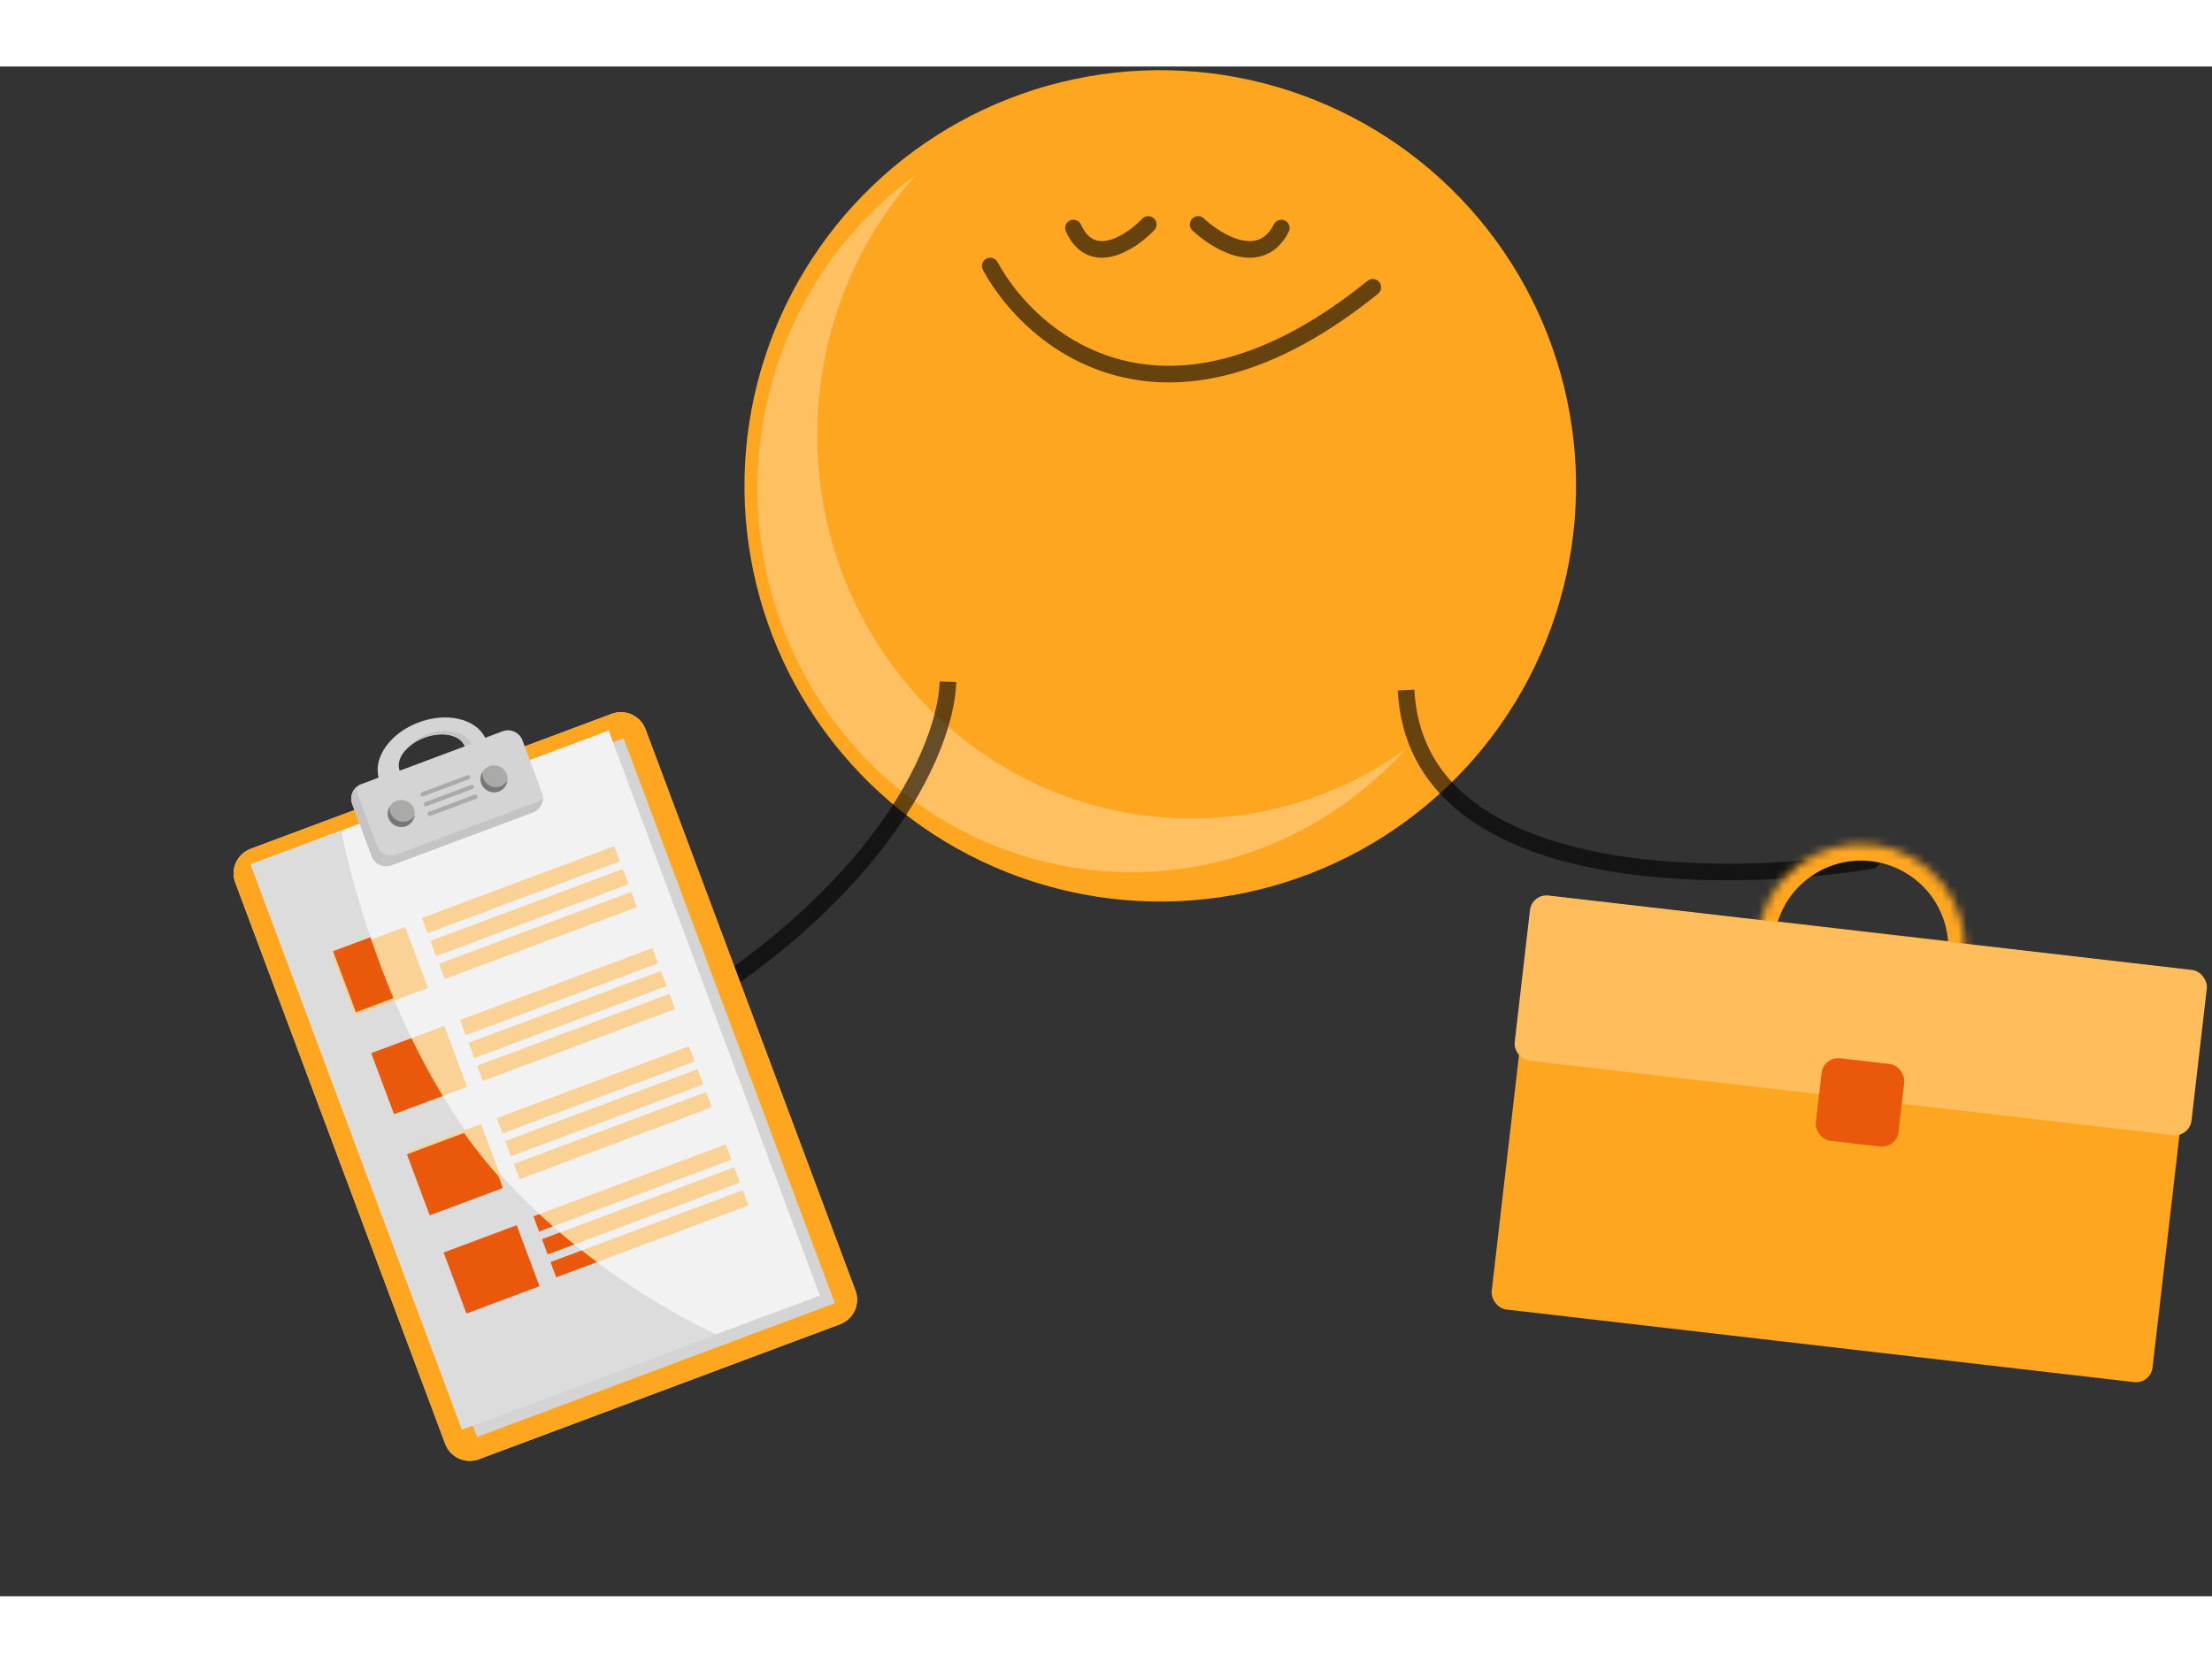 <svg  height="200" viewBox="0 0 266 184" fill="none" xmlns="http://www.w3.org/2000/svg">
<rect x="0" y="0" width="266" height="184" fill="#333333" stroke="none"/>
<circle cx="139.524" cy="50.442" r="50" transform="rotate(-40 139.524 50.442)" fill="#FFA620"/>
<path d="M225.245 96.487C225.79 96.397 226.159 95.882 226.069 95.337C225.979 94.792 225.464 94.423 224.919 94.513L225.245 96.487ZM224.919 94.513C215.907 96.002 202.345 96.761 190.935 94.248C185.231 92.992 180.144 90.935 176.426 87.815C172.739 84.721 170.366 80.555 170.081 74.949L168.083 75.051C168.398 81.245 171.054 85.917 175.141 89.347C179.197 92.752 184.629 94.908 190.504 96.202C202.252 98.789 216.09 97.998 225.245 96.487L224.919 94.513Z" fill="black" fill-opacity="0.6"/>
<path fill-rule="evenodd" clip-rule="evenodd" d="M169.082 82.06C150.187 95.724 123.921 92.472 108.794 73.964C94.078 55.962 95.04 29.811 110.188 13C109.15 13.751 108.133 14.554 107.142 15.408C88.122 31.791 85.641 60.9 101.601 80.425C117.56 99.95 145.916 102.497 164.936 86.114C166.419 84.836 167.801 83.481 169.082 82.06Z" fill="#FFC061"/>
<path d="M65.592 121.087C65.088 121.312 64.862 121.903 65.087 122.408C65.312 122.912 65.903 123.138 66.408 122.913L65.592 121.087ZM113.001 73.968C112.732 82.428 103.111 104.342 65.592 121.087L66.408 122.913C104.318 105.993 114.697 83.544 114.999 74.032L113.001 73.968Z" fill="black" fill-opacity="0.6"/>
<path d="M119.082 24C124.065 33.214 140.242 46.626 165.082 26.559" stroke="black" stroke-opacity="0.6" stroke-width="2" stroke-linecap="round"/>
<path d="M144.082 19C146.39 21.165 151.62 24.281 154.082 19.433" stroke="black" stroke-opacity="0.6" stroke-width="2" stroke-linecap="round"/>
<path d="M138.082 19C136.005 21.165 131.297 24.281 129.082 19.433" stroke="black" stroke-opacity="0.6" stroke-width="2" stroke-linecap="round"/>
<g clip-path="url(#clip0_0_1)">
<path d="M73.564 77.863L63.099 81.776L62.828 81.051C62.469 80.091 61.399 79.604 60.439 79.963L58.346 80.746C57.231 78.457 53.749 77.62 50.351 78.891C46.952 80.162 44.873 83.077 45.533 85.536L43.44 86.319C42.48 86.678 41.993 87.747 42.352 88.707L42.623 89.432L30.141 94.099C28.51 94.709 27.681 96.526 28.291 98.157L53.535 165.671C54.145 167.302 55.963 168.13 57.594 167.52L101.017 151.284C102.648 150.674 103.476 148.857 102.866 147.225L77.623 79.712C77.012 78.081 75.195 77.252 73.564 77.863ZM51.037 80.726C53.197 79.918 55.369 80.388 55.888 81.775L48.064 84.7C47.545 83.313 48.876 81.534 51.037 80.726Z" fill="#D4D4D4"/>
<path d="M73.564 77.863L63.099 81.776L63.716 83.427L73.187 79.886L73.711 81.286L74.991 80.808L100.396 148.753L57.367 164.842L56.844 163.442L55.564 163.92L30.159 95.974L43.24 91.083L42.622 89.432L30.141 94.099C28.51 94.709 27.681 96.526 28.291 98.157L53.535 165.671C54.145 167.302 55.963 168.13 57.594 167.52L101.017 151.284C102.648 150.674 103.476 148.857 102.866 147.225L77.623 79.712C77.012 78.081 75.195 77.252 73.564 77.863Z" fill="#FFA620"/>
<path d="M63.716 83.427L65.175 87.329C65.534 88.29 65.047 89.359 64.087 89.718L47.088 96.074C46.127 96.433 45.058 95.946 44.699 94.985L43.24 91.083L30.159 95.974L55.564 163.92L98.593 147.831L73.188 79.886L63.716 83.427Z" fill="#F2F2F2"/>
<path d="M71.786 143.81L66.887 145.642L66.201 143.806L69.953 142.404C69.657 142.17 69.36 141.933 69.062 141.691L65.858 142.889L65.172 141.054L67.33 140.247C67.05 140.007 66.769 139.762 66.489 139.515L64.829 140.136L64.143 138.301L64.856 138.034C63.227 136.513 61.611 134.87 60.054 133.107C59.053 131.973 58.076 130.789 57.134 129.555C56.723 129.015 56.32 128.468 55.927 127.915C54.979 126.581 54.086 125.215 53.242 123.827C51.851 121.537 50.597 119.194 49.474 116.869C48.691 115.251 47.971 113.641 47.311 112.063C46.237 109.499 45.32 107.02 44.545 104.731C42.044 97.336 41.031 91.909 41.031 91.909L30.159 95.974L55.564 163.92L86.127 152.492C86.127 152.492 79.564 149.613 71.786 143.81Z" fill="#DCDCDC"/>
<path d="M51.463 110.828L42.674 114.115L39.929 106.774L48.718 103.488L51.463 110.828Z" fill="#FAD296"/>
<path d="M56.174 122.731L47.385 126.017L44.64 118.676L53.429 115.39L56.174 122.731Z" fill="#FAD296"/>
<path d="M73.859 93.77L50.726 102.42L51.413 104.255L74.545 95.605L73.859 93.77Z" fill="#FAD296"/>
<path d="M74.888 96.523L51.756 105.172L52.442 107.007L75.574 98.358L74.888 96.523Z" fill="#FAD296"/>
<path d="M75.917 99.276L52.785 107.925L53.471 109.76L76.603 101.111L75.917 99.276Z" fill="#FAD296"/>
<path d="M78.445 106.037L55.313 114.686L55.999 116.521L79.131 107.872L78.445 106.037Z" fill="#FAD296"/>
<path d="M79.474 108.789L56.342 117.439L57.028 119.274L80.16 110.624L79.474 108.789Z" fill="#FAD296"/>
<path d="M80.504 111.542L57.371 120.191L58.057 122.026L81.19 113.377L80.504 111.542Z" fill="#FAD296"/>
<path d="M60.589 134.538L51.8 137.825L49.055 130.484L57.844 127.198L60.589 134.538Z" fill="#FAD296"/>
<path d="M82.86 117.844L59.728 126.493L60.414 128.329L83.546 119.679L82.86 117.844Z" fill="#FAD296"/>
<path d="M83.889 120.597L60.757 129.246L61.443 131.081L84.575 122.432L83.889 120.597Z" fill="#FAD296"/>
<path d="M84.918 123.35L61.786 131.999L62.472 133.834L85.605 125.185L84.918 123.35Z" fill="#FAD296"/>
<path d="M87.961 131.487L64.829 140.136L64.143 138.301L87.275 129.652L87.961 131.487Z" fill="#FAD296"/>
<path d="M88.99 134.24L65.858 142.889L65.172 141.054L88.304 132.404L88.99 134.24Z" fill="#FAD296"/>
<path d="M90.019 136.992L66.887 145.642L66.201 143.806L89.333 135.157L90.019 136.992Z" fill="#FAD296"/>
<path d="M62.135 139.369L53.346 142.656L56.09 149.996L64.879 146.71L62.135 139.369Z" fill="#EA580C"/>
<path d="M64.856 138.034L64.143 138.301L64.829 140.136L66.489 139.515C65.944 139.035 65.4 138.542 64.856 138.034Z" fill="#EA580C"/>
<path d="M67.33 140.247L65.172 141.054L65.858 142.889L69.062 141.691C68.487 141.225 67.909 140.744 67.33 140.247Z" fill="#EA580C"/>
<path d="M69.953 142.404L66.201 143.806L66.887 145.642L71.786 143.81C71.181 143.359 70.57 142.89 69.953 142.404Z" fill="#EA580C"/>
<path d="M64.7 88.415L47.701 94.771C46.741 95.13 45.672 94.643 45.313 93.682L42.965 87.404C42.876 87.165 42.839 86.919 42.849 86.679C42.299 87.174 42.077 87.972 42.352 88.707L44.699 94.985C45.058 95.946 46.127 96.433 47.088 96.074L64.087 89.718C64.808 89.448 65.262 88.778 65.291 88.055C65.123 88.206 64.925 88.331 64.7 88.415Z" fill="#C4C4C4"/>
<path d="M48.825 91.372C49.665 91.058 50.091 90.122 49.777 89.282C49.463 88.442 48.527 88.015 47.687 88.329C46.847 88.644 46.421 89.579 46.735 90.419C47.049 91.26 47.985 91.686 48.825 91.372Z" fill="#AAAAA9"/>
<path d="M60.933 85.111C61.247 85.951 60.821 86.886 59.98 87.201C59.14 87.515 58.205 87.088 57.89 86.248C57.576 85.408 58.003 84.472 58.843 84.158C59.683 83.844 60.619 84.27 60.933 85.111Z" fill="#AAAAA9"/>
<path d="M49.045 90.746C48.205 91.06 47.269 90.634 46.955 89.793C46.858 89.535 46.832 89.268 46.866 89.012C46.619 89.422 46.554 89.936 46.735 90.419C47.049 91.26 47.985 91.686 48.825 91.372C49.407 91.154 49.789 90.638 49.866 90.063C49.683 90.366 49.402 90.612 49.045 90.746Z" fill="#777776"/>
<path d="M60.2 86.575C59.36 86.889 58.425 86.463 58.111 85.622C58.014 85.364 57.988 85.097 58.022 84.841C57.775 85.251 57.71 85.765 57.89 86.248C58.205 87.088 59.14 87.515 59.98 87.201C60.562 86.983 60.945 86.467 61.022 85.892C60.839 86.195 60.558 86.441 60.2 86.575Z" fill="#777776"/>
<path d="M56.377 85.734L50.872 87.792C50.739 87.842 50.59 87.774 50.54 87.641C50.49 87.508 50.558 87.359 50.691 87.309L56.196 85.251C56.329 85.201 56.478 85.269 56.528 85.402C56.578 85.535 56.51 85.684 56.377 85.734Z" fill="#AAAAA9"/>
<path d="M56.815 86.905L51.309 88.963C51.177 89.013 51.027 88.945 50.978 88.812C50.928 88.679 50.996 88.53 51.129 88.481L56.634 86.422C56.767 86.372 56.916 86.44 56.966 86.573C57.016 86.706 56.948 86.855 56.815 86.905Z" fill="#AAAAA9"/>
<path d="M57.253 88.076L51.748 90.135C51.615 90.184 51.465 90.116 51.416 89.983C51.366 89.85 51.434 89.701 51.567 89.652L57.072 87.593C57.205 87.543 57.354 87.612 57.404 87.744C57.454 87.877 57.386 88.026 57.253 88.076Z" fill="#AAAAA9"/>
<path d="M52.877 79.924C51.341 80.036 49.293 81.286 48.599 82.43L48.599 82.43C49.141 81.738 49.99 81.118 51.037 80.726C53.197 79.918 55.369 80.388 55.888 81.775L56.777 81.442C55.834 80.116 54.437 79.81 52.877 79.924Z" fill="#C4C4C4"/>
<path d="M44.545 104.731L40.054 106.41L42.798 113.751L47.311 112.063C46.237 109.499 45.32 107.02 44.545 104.731Z" fill="#EA580C"/>
<path d="M49.474 116.869L44.64 118.676L47.385 126.017L53.242 123.827C51.851 121.537 50.597 119.194 49.474 116.869Z" fill="#EA580C"/>
<path d="M55.803 128.279L48.931 130.848L51.675 138.189L60.465 134.902L59.929 133.471C58.928 132.337 57.951 131.153 57.01 129.919C56.599 129.38 56.196 128.832 55.803 128.279Z" fill="#EA580C"/>
</g>
<mask id="path-43-inside-1_0_1" fill="white">
<path d="M211.377 104.577C211.758 101.284 213.431 98.277 216.029 96.218C218.627 94.159 221.937 93.216 225.23 93.597C228.524 93.978 231.531 95.651 233.59 98.249C235.649 100.847 236.592 104.157 236.211 107.45L223.794 106.014L211.377 104.577Z"/>
</mask>
<path d="M211.377 104.577C211.758 101.284 213.431 98.277 216.029 96.218C218.627 94.159 221.937 93.216 225.23 93.597C228.524 93.978 231.531 95.651 233.59 98.249C235.649 100.847 236.592 104.157 236.211 107.45L223.794 106.014L211.377 104.577Z" stroke="#FFA620" stroke-width="4" mask="url(#path-43-inside-1_0_1)"/>
<rect x="184.896" y="99.615" width="80" height="50" rx="2" transform="rotate(6.599 184.896 99.615)" fill="#FFA620"/>
<rect x="184.214" y="99.487" width="81.934" height="20" rx="2" transform="rotate(6.599 184.214 99.487)" fill="#FFBE5B"/>
<rect x="219.285" y="119.059" width="10" height="10" rx="2" transform="rotate(6.599 219.285 119.059)" fill="#EA580C"/>
<defs>
<clipPath id="clip0_0_1">
<rect width="100" height="100" fill="white" transform="translate(0 90.023) rotate(-20.501)"/>
</clipPath>
</defs>
</svg>
